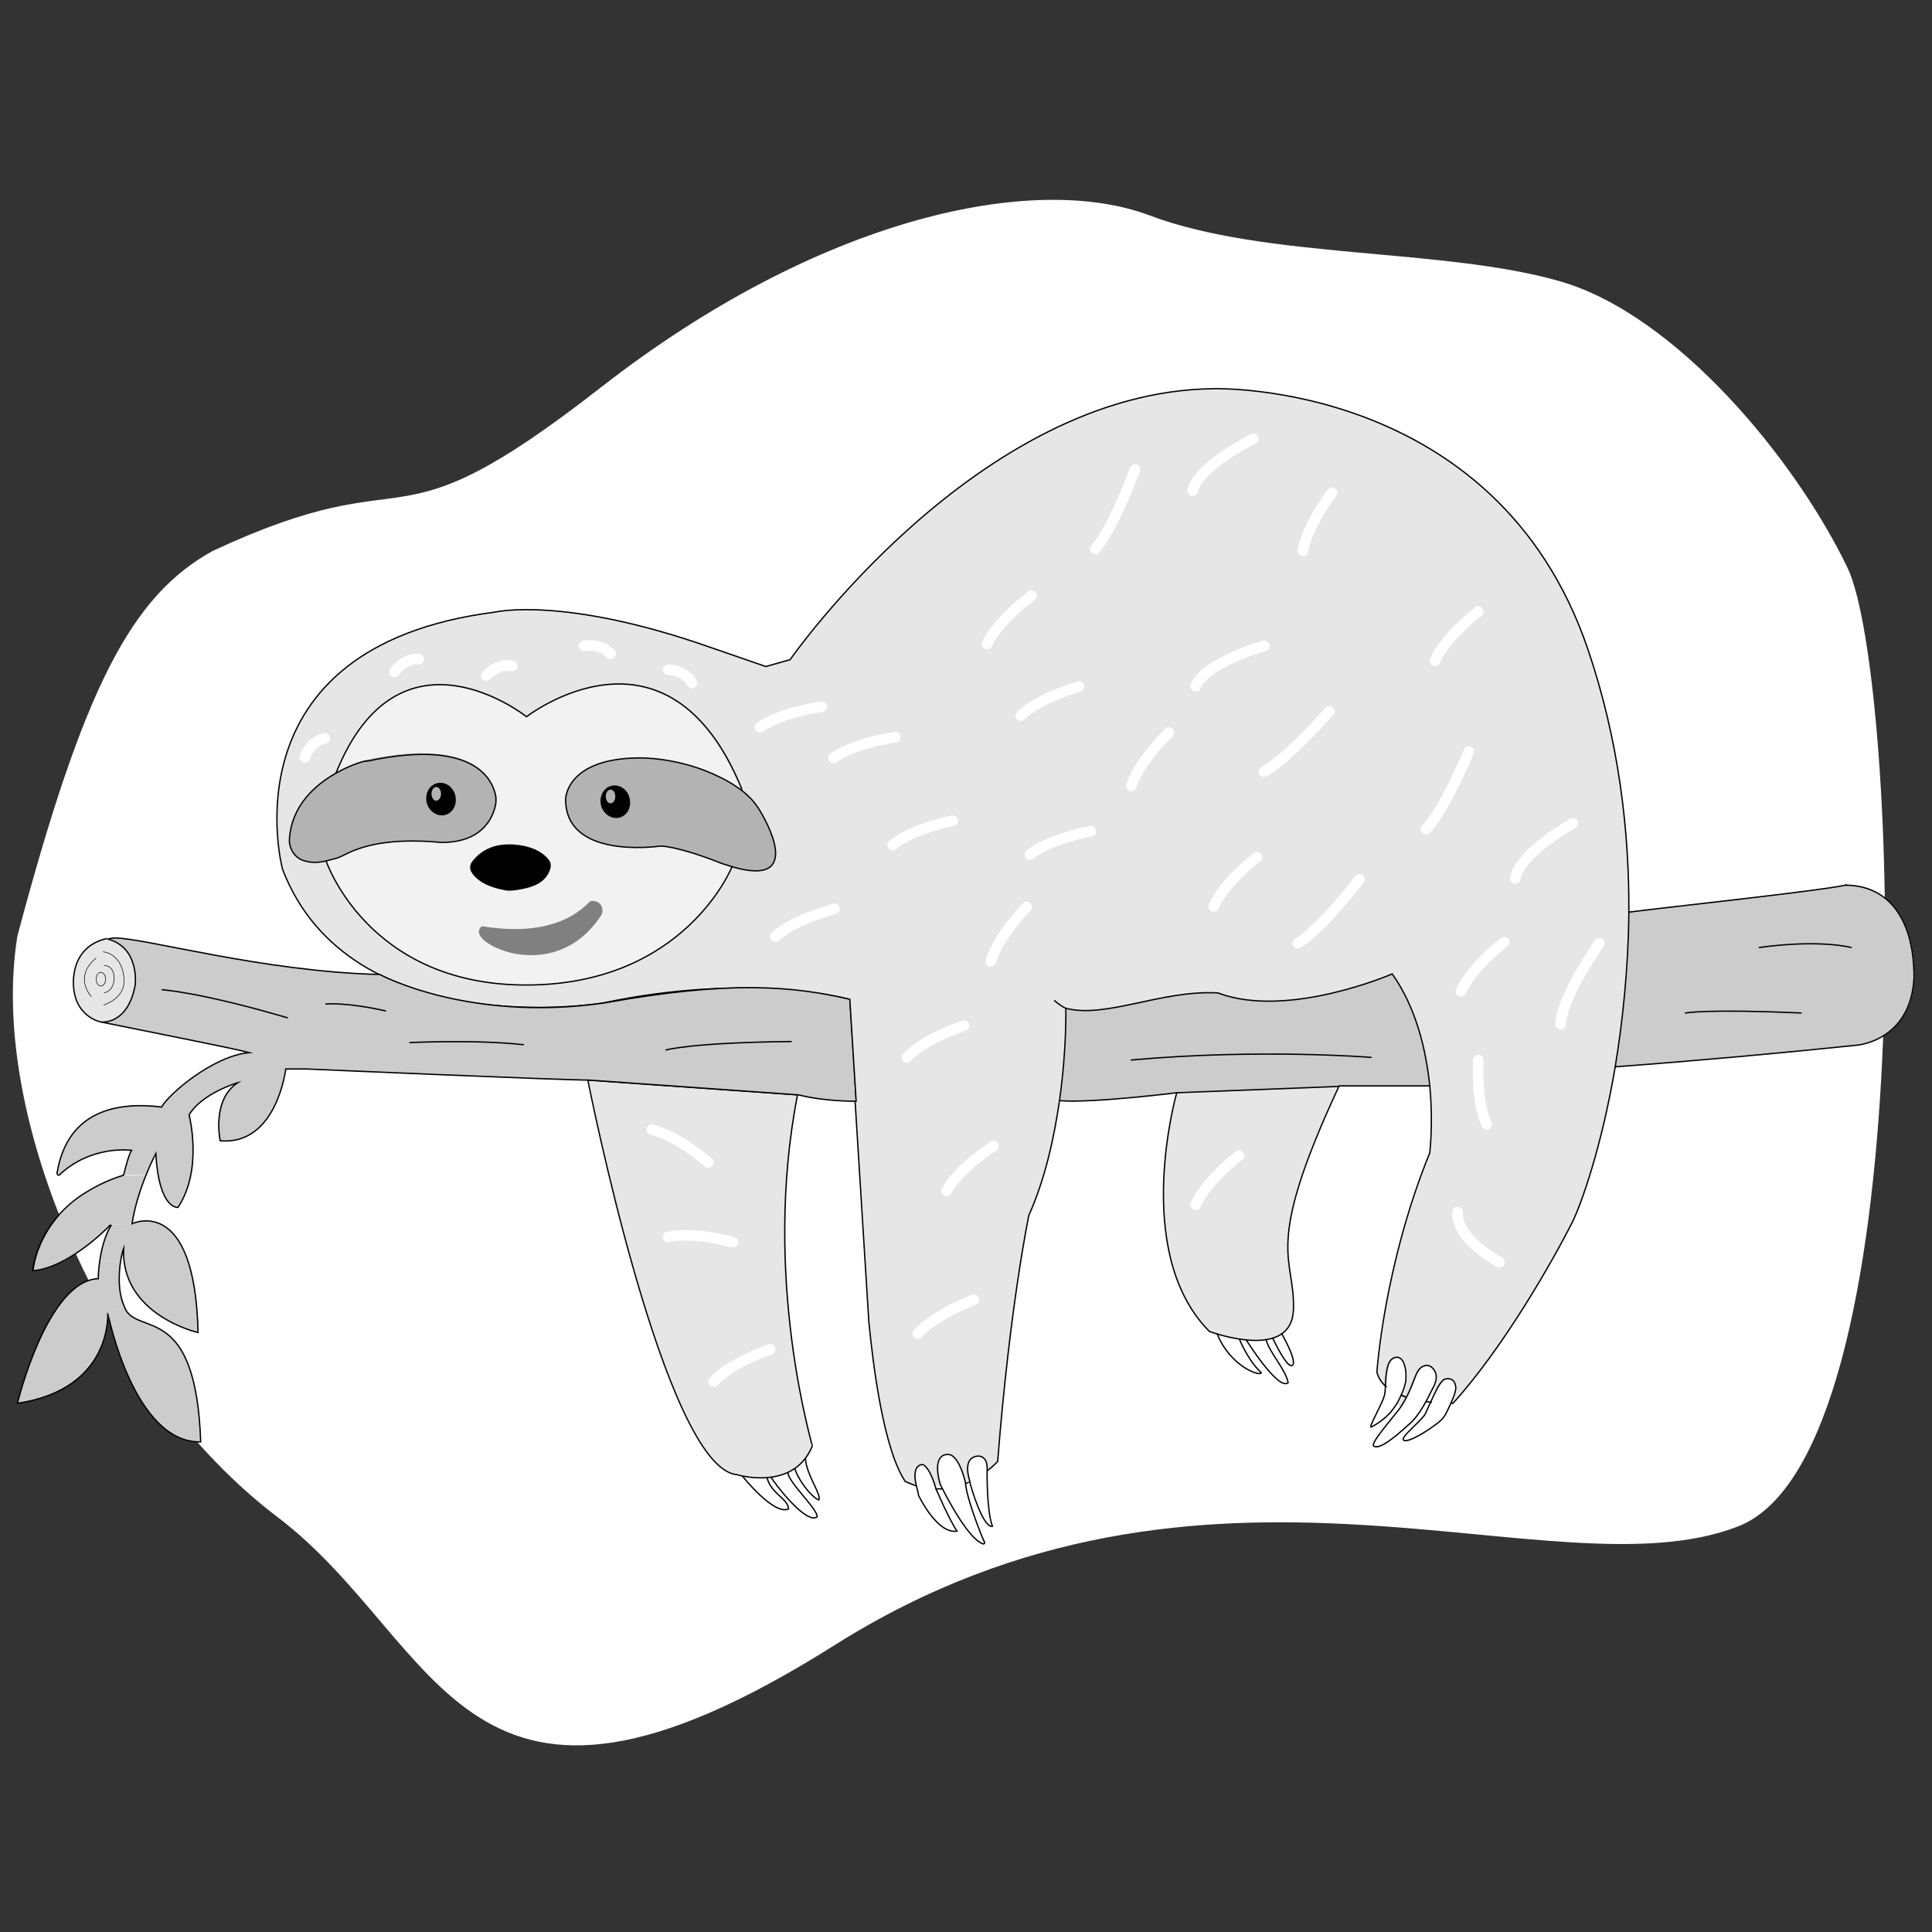 <?xml version="1.0" encoding="utf-8"?>
<!-- Generator: Adobe Illustrator 23.0.3, SVG Export Plug-In . SVG Version: 6.00 Build 0)  -->
<svg version="1.1" id="Sloth" xmlns="http://www.w3.org/2000/svg" xmlns:xlink="http://www.w3.org/1999/xlink" x="0px" y="0px"
	 viewBox="0 0 365.8 365.8" enable-background="new 0 0 365.8 365.8" xml:space="preserve">
<rect x="0" y="0" width="365.8" height="365.8" fill="#333333" stroke="none"/>
<path fill="#FFFFFF" d="M40.3,104.3c39.9-18.6,32,1.4,73.4-30.9s82-40.9,104-32.6s55.8,6.1,77.8,12.5c22,6.4,44.5,33.8,54.3,54.2
	c9.8,20.4,14.6,167.8-20.7,181.5c-35.2,13.7-100.4-22.1-171.1,22.5s-73.9-0.3-105.5-24.3c-31.7-24-54.9-75-49.2-110
	C15.9,129.9,24.9,112.8,40.3,104.3z"/>
<g>
	<path fill="none" stroke="#000000" stroke-width="0.25" stroke-miterlimit="10" d="M262.4,262.5"/>
	<path fill="none" stroke="#000000" stroke-width="0.25" stroke-miterlimit="10" d="M266,264.5"/>
	<path fill="none" stroke="#000000" stroke-width="0.25" stroke-miterlimit="10" d="M271.1,265.5c-0.3,0-0.7-0.1-1-0.1"/>
	<path fill="none" stroke="#000000" stroke-width="0.25" stroke-miterlimit="10" d="M271.1,265.5"/>
	<path fill="none" stroke="#000000" stroke-width="0.25" stroke-miterlimit="10" d="M173.4,281.3"/>
	<path fill="none" stroke="#000000" stroke-width="0.25" stroke-miterlimit="10" d="M178.5,281.9c-0.4,0-0.8,0-1.2,0"/>
	<path fill="none" stroke="#000000" stroke-width="0.25" stroke-miterlimit="10" d="M178.5,281.9"/>
	<path fill="none" stroke="#000000" stroke-width="0.25" stroke-miterlimit="10" d="M183.7,280.5c-0.3,0.1-0.6,0.3-0.9,0.4"/>
	<path fill="none" stroke="#000000" stroke-width="0.25" stroke-miterlimit="10" d="M183.7,280.5"/>
	<g id="XMLID_3_">
		<g>
			<path fill="#E6E6E6" d="M111.4,204.4l39.7,2.8c-6.8,34.7,2.8,66.5,2.8,66.5c-3.7,8.7-14.3,5.4-14.3,5.4
				C125.9,277.8,111.4,204.4,111.4,204.4z"/>
		</g>
		<g>
			<path fill="none" stroke="#000000" stroke-width="0.25" stroke-miterlimit="10" d="M151,207.3l-39.7-2.8c0,0,14.5,73.4,28.2,74.7
				c0,0,10.7,3.3,14.3-5.4C153.9,273.7,144.2,242,151,207.3z"/>
		</g>
	</g>
	<path fill="none" stroke="#000000" stroke-width="0.25" stroke-miterlimit="10" d="M140.5,279.4c0,0,6,7.6,8.8,6.3
		c-0.1-2-3.3-2.8-4.1-6"/>
	<path fill="none" stroke="#000000" stroke-width="0.25" stroke-miterlimit="10" d="M146,279.7c0.6,1.1,6.6,9,8.7,7.5
		c0.3-1.3-5.6-6.7-5.5-8.4"/>
	<path fill="none" stroke="#000000" stroke-width="0.25" stroke-miterlimit="10" d="M150.5,278c0.2,1.3,2.6,5.1,4.5,6
		c0.7-0.8-2.3-4.7-2.5-7.8"/>
	<path fill="none" stroke="#000000" stroke-width="0.25" stroke-miterlimit="10" d="M178.5,281.9"/>
	<path fill="none" stroke="#000000" stroke-width="0.25" stroke-miterlimit="10" d="M182.8,280.9"/>
	<path fill="none" stroke="#000000" stroke-width="0.25" stroke-miterlimit="10" d="M234.6,253.4c0,0,1.6,4.1,4.2,6.5
		c-0.1,0.8-5.9-1.1-8.4-7.5"/>
	<path fill="none" stroke="#000000" stroke-width="0.25" stroke-miterlimit="10" d="M235.9,253.6c0,0,6.1,9.8,8,8.2
		c-0.5-2.6-3.8-6-4.2-8.3"/>
	<path fill="none" stroke="#000000" stroke-width="0.25" stroke-miterlimit="10" d="M240.9,253.2c0,0,2.8,6.1,3.8,5.3
		s-2.1-6.1-2.1-6.1"/>
	<g id="XMLID_4_">
		<g>
			<path fill="#CCCCCC" d="M362.5,185.1c-0.6,12.1-10.9,12.8-10.9,12.8c-14.4,1.5-29.8,2.9-45.8,4.1c1.5-8.6,2.5-18.5,2.6-29.3
				c7.8-1,35.9-4,41-5.1C357.2,167.6,362.5,173.4,362.5,185.1z"/>
			<path fill="#E6E6E6" d="M201.8,190.9c0,0,0.2,7.7-1.2,17.5c-1,6.9-2.7,14.8-5.8,21.7c0,0-3.6,17.1-5.9,46.6c0,0-0.7,0.8-2,1.8h0
				c0,0,0,0,0,0c0.2-2.9-1.6-2.8-1.6-2.8s-3.2-0.3-1.7,4.7c0,0,0,0,0,0.1l-0.8,0.2c-1.4-5.7-3.1-5.3-3.1-5.3s-3.4-0.6-1.6,5.6
				c0,0.1,0.1,0.1,0.1,0.2l-1,0.3c-1.3-4.1-2.4-4.2-2.4-4.2s-2.2-0.2-1.2,4l-0.1,0c-0.6-0.2-1.3-0.5-2-0.8c-4.1-6.1-6.1-22-6.9-30.3
				l-3.8-61c0,0-18.7-5.2-46.5,0.7c0,0-47.9,8-60.7-25.3c0,0-11.4-42.1,40.2-48.7c0,0,12.9-3.1,40.6,6.6l10.7,3.7l4.6-1.3
				c0,0,35.4-50.9,80.2-51.3c0,0,53.4-1.7,70.8,49.2c5.9,17.3,7.9,34.5,7.8,50c-0.1,10.8-1.2,20.8-2.6,29.3
				c-2.6,15.3-6.5,26.1-8.1,29.3c-3.8,7.5-13,23.7-22.6,34.3c0,0-0.1,0-0.3,0c0.6-1.3,1-2.7,0.9-3.2c-0.1-0.9-0.7-1.6-1.9-1.3
				c-0.5,0-1.2,1-1.8,2.2l-0.7-0.3c0.2-0.4,0.4-0.8,0.5-1.1c0.9-2.1-0.9-3.8-2-3.3c-2,0.6-1.6,3.3-4.5,7.8l-0.8-0.5
				c1.1-1.9,1.9-4.1,1.8-5c0,0,0-1,0-1c-0.1-1-0.5-3.5-2.3-2.8c-1.4,0.6-1.4,3.3-1.6,5.4c-0.8-0.7-1.4-1.6-1.7-2.6
				c0,0,1.3-20.1,10-41.5c0,0,0.7-5.5,0-12.8c-0.7-6.6-2.5-14.6-7.1-21.1c0,0-19.8,8.6-33,3.6C219.9,187.4,209.4,192.9,201.8,190.9z
				"/>
			<path fill="#CCCCCC" d="M270.7,205.6h-17.3l-30.6,1.3c0,0-16.1,2-22.1,1.5c1.4-9.8,1.2-17.5,1.2-17.5c7.5,2,18.1-3.5,28.8-2.9
				c13.1,5,33-3.6,33-3.6C268.2,191,270,199,270.7,205.6z"/>
			<path fill="#E6E6E6" d="M222.8,206.9l30.6-1.3c-14.5,31.1-8.3,32-8.6,42.2c-0.3,9.6-14.5,4.7-15.9,4.2c-0.1,0-0.2-0.1-0.2-0.2
				C214.2,236.9,222.8,206.9,222.8,206.9z"/>
		</g>
		<g>
			<path fill="none" stroke="#000000" stroke-width="0.25" stroke-miterlimit="10" d="M222.8,206.9c0,0-8.6,30,6,45
				c0.1,0.1,0.1,0.1,0.2,0.2c1.4,0.5,15.6,5.4,15.9-4.2c0.3-10.1-5.9-11.1,8.6-42.2L222.8,206.9z"/>
			<path fill="none" stroke="#000000" stroke-width="0.25" stroke-miterlimit="10" d="M262.4,262.5
				C262.4,262.5,262.3,262.5,262.4,262.5c-0.9-0.8-1.4-1.6-1.7-2.7c0,0,1.3-20.1,10-41.5c0,0,0.7-5.5,0-12.8
				c-0.7-6.6-2.5-14.6-7.1-21.1c0,0-19.8,8.6-33,3.6c-10.7-0.6-21.2,4.9-28.8,2.9c-0.6-0.2-1.8-1.1-2.2-1.5"/>
			<path fill="none" stroke="#000000" stroke-width="0.25" stroke-miterlimit="10" d="M173.4,281.3c-0.6-0.2-1.3-0.5-2-0.8
				c-4.1-6.1-6.1-22-6.9-30.3l-3.8-61c0,0-18.7-5.2-46.5,0.7c0,0-47.9,8-60.7-25.3c0,0-11.4-42.1,40.2-48.7c0,0,12.9-3.1,40.6,6.6
				l10.7,3.7l4.6-1.3c0,0,35.4-50.9,80.2-51.3c0,0,53.4-1.7,70.8,49.2c5.9,17.3,7.9,34.5,7.8,50c-0.1,10.8-1.2,20.8-2.6,29.3
				c-2.6,15.3-6.5,26.1-8.1,29.3c-3.8,7.5-13,23.7-22.6,34.3c0,0-0.1,0-0.3,0c0,0-0.1,0-0.1,0"/>
			<path fill="none" stroke="#000000" stroke-width="0.25" stroke-miterlimit="10" d="M201.8,190.9c0,0,0.2,7.7-1.2,17.5
				c-1,6.9-2.7,14.8-5.8,21.7c0,0-3.6,17.1-5.9,46.6c0,0-0.7,0.8-2,1.8"/>
			<path fill="none" stroke="#000000" stroke-width="0.25" stroke-miterlimit="10" d="M173.5,281.3c-1-4.2,1.2-4,1.2-4
				s1.2,0.2,2.4,4.2c0,0.1,0.1,0.2,0.1,0.4c0,0,0.7,1.5,1.5,3.3c0.8,1.7,1.8,3.7,2.5,4.7c-3.7,0.6-7.1-6.4-7.3-6.8c0,0,0,0,0-0.1
				C173.8,282.3,173.6,281.8,173.5,281.3"/>
			<path fill="none" stroke="#000000" stroke-width="0.25" stroke-miterlimit="10" d="M182.8,280.7c0,0.1,0,0.1,0,0.2
				c0.3,2.9,2.8,9.4,3.6,11.1c0.1,0.2-0.1,0.4-0.3,0.3c-3-1-7.5-10.1-8-11.1c0-0.1-0.1-0.1-0.1-0.2c-1.7-6.2,1.6-5.6,1.6-5.6
				S181.4,275.1,182.8,280.7z"/>
			<path fill="none" stroke="#000000" stroke-width="0.25" stroke-miterlimit="10" d="M186.9,278.5c0,0.5-0.1,7.4,1,10.5
				c-1.8,0.3-4.1-7.5-4.3-8.5c0-0.1,0-0.1,0-0.1c-1.5-5,1.7-4.7,1.7-4.7S187.1,275.6,186.9,278.5
				C186.9,278.5,186.9,278.5,186.9,278.5z"/>
			<path fill="none" stroke="#000000" stroke-width="0.25" stroke-miterlimit="10" d="M264.4,265.9c-0.4,0.6-0.8,1.1-1.2,1.6
				c-1.8,1.9-3.6,2.7-3.6,2.7c-0.5,0.1,2-4.2,2.5-5.9c0.1-0.4,0.2-1.1,0.2-1.8c0.1-2.1,0.2-4.8,1.6-5.4c1.8-0.7,2.2,1.8,2.3,2.8
				c0,0,0,1,0,1C266.3,261.8,265.5,264,264.4,265.9z"/>
			<path fill="none" stroke="#000000" stroke-width="0.25" stroke-miterlimit="10" d="M271.2,263c-1,2.1-2.5,4.9-4,6.3
				c-1.8,1.6-5.8,5.4-7.1,4.5c-0.7-0.5,3.4-5.1,4.9-7.1c0.1-0.1,0.1-0.2,0.2-0.3c2.9-4.4,2.5-7.2,4.5-7.8c1.1-0.5,2.9,1.2,2,3.3
				C271.6,262.3,271.4,262.6,271.2,263z"/>
			<path fill="none" stroke="#000000" stroke-width="0.25" stroke-miterlimit="10" d="M274.7,265.7c-0.5,1.1-1,2.2-1.4,2.7
				c-0.7,1.1-7,5.3-7.6,4.2c-0.4-0.7,4-4,4.3-5.2c0.3-0.6,1.1-2.5,1.9-4.1c0.6-1.2,1.3-2.2,1.8-2.2c1.2-0.3,1.8,0.5,1.9,1.3
				C275.8,263,275.3,264.4,274.7,265.7z"/>
			<line fill="none" stroke="#000000" stroke-width="0.25" stroke-miterlimit="10" x1="270.7" y1="205.6" x2="253.4" y2="205.6"/>
			<path fill="none" stroke="#000000" stroke-width="0.25" stroke-miterlimit="10" d="M222.8,206.9c0,0-16.1,2-22.1,1.5"/>
			<path fill="none" stroke="#000000" stroke-width="0.25" stroke-linecap="round" stroke-miterlimit="10" d="M214.2,200.7
				c24.3-2.2,45.4-0.5,45.4-0.5"/>
			<path fill="none" stroke="#000000" stroke-width="0.25" stroke-miterlimit="10" d="M308.4,172.7c7.8-1,35.9-4,41-5.1
				c0.1,0,0.2-0.1,0.3-0.1"/>
			<path fill="none" stroke="#000000" stroke-width="0.25" stroke-linecap="round" stroke-miterlimit="10" d="M333.1,179.4
				c11.6-1.6,17.4,0,17.4,0"/>
			<path fill="none" stroke="#000000" stroke-width="0.25" stroke-linecap="round" stroke-miterlimit="10" d="M341,191.8
				c-17.8-0.8-21.9,0-21.9,0"/>
			<path fill="none" stroke="#000000" stroke-width="0.25" stroke-miterlimit="10" d="M349.4,167.6c7.7,0,13,5.8,13,17.5
				c-0.6,12.1-10.9,12.8-10.9,12.8c-14.4,1.5-29.8,2.9-45.8,4.1"/>
		</g>
	</g>
	<g id="XMLID_1_">
		<g>
			<path fill="#F2F2F2" d="M96.5,160c-4-0.1-6.2,2-7.1,3.2c-0.4,0.6-0.5,1.3-0.1,1.9c0.6,1,2.3,2.6,6.1,3.3c0.7,0.1,1.5,0.1,2.2,0
				c2.4-0.4,5.3-1,6.3-4c0.1-0.5,0.1-1-0.2-1.4C101.7,159.9,96.5,160,96.5,160z M91.5,176c-2.4,2,13.1,10.3,21.9-2.7
				c0.6-1,0-2.2-1.3-2.1C107.7,175.5,101,177.4,91.5,176z M136.6,163.5c0.7,0.2,1.3,0.5,1.9,0.6c0,0-8.9,22.4-39,22.4
				c-30.1,0-37.9-23.6-37.9-23.6c0.8-0.2,1.4-0.4,1.9-0.5c1.8-0.4,5.6-4.3,19.8-3c8.7,0.1,10.2-5.9,10.4-7.6c0-0.3,0-0.6,0-0.9
				c-0.3-2.3-2.9-11.5-24.3-6.9c0,0-2.8,0.7-6,2.5c12-29.9,36.1-10.6,36.1-10.6s26.7-20.8,40.8,13.8c-1-0.8-2.4-1.7-4.1-2.5
				c-7.8-3.8-15.4-3.7-15.4-3.7c-13.4,0.1-13.9,7.3-13.9,7.8c0,0,0,0,0,0.1c0,11,16.4,9,17.9,8.8c0.1,0,0.2,0,0.2,0
				C125.9,160.2,129.7,160.6,136.6,163.5z"/>
			<path fill="#808080" d="M113.3,173.2c-8.7,13-24.2,4.7-21.9,2.7c9.6,1.4,16.2-0.5,20.5-4.8C113.3,171,114,172.2,113.3,173.2z"/>
			<path fill="#B3B3B3" d="M143.6,153.1c1.3,2,8.9,15.1-5,11c-0.6-0.2-1.3-0.4-1.9-0.6c-7-2.8-10.7-3.3-11.5-3.3c-0.1,0-0.2,0-0.2,0
				c-1.5,0.2-17.9,2.2-17.9-8.8c0,0,0,0,0-0.1c0-0.5,0.5-7.7,13.9-7.8c0,0,7.7-0.2,15.4,3.7c1.7,0.8,3,1.7,4.1,2.5
				C142.7,151.4,143.6,153,143.6,153.1z"/>
			<path d="M103.8,163c0.3,0.4,0.3,0.9,0.2,1.4c-0.9,3-3.9,3.6-6.3,4c-0.7,0.1-1.5,0.2-2.2,0c-3.9-0.7-5.5-2.3-6.1-3.3
				c-0.4-0.6-0.3-1.4,0.1-1.9c0.9-1.2,3-3.3,7.1-3.2C96.5,160,101.7,159.9,103.8,163z"/>
			<path fill="#B3B3B3" d="M93.9,150.9c0,0.3,0,0.6,0,0.9c-0.2,1.7-1.7,7.7-10.4,7.6c-14.2-1.3-18,2.6-19.8,3
				c-0.5,0.1-1.2,0.3-1.9,0.5c-1.4,0.3-3,0.6-4.7-0.2c-1.5-0.7-2.4-2.2-2.3-3.9c0.5-6.4,4.9-10.3,8.8-12.5v0c3.2-1.8,6-2.5,6-2.5
				C91.1,139.4,93.6,148.6,93.9,150.9z"/>
		</g>
		<g>
			<path fill="none" stroke="#000000" stroke-width="0.25" stroke-miterlimit="10" d="M95.5,168.4c-3.9-0.7-5.5-2.3-6.1-3.3
				c-0.4-0.6-0.3-1.4,0.1-1.9c0.9-1.2,3-3.3,7.1-3.2c0,0,5.1-0.1,7.3,3c0.3,0.4,0.3,0.9,0.2,1.4c-0.9,3-3.9,3.6-6.3,4
				C97,168.5,96.2,168.6,95.5,168.4z"/>
			<path fill="none" stroke="#808080" stroke-miterlimit="10" d="M112,171.1c1.3-0.2,2,1.1,1.3,2.1c-8.7,13-24.2,4.7-21.9,2.7
				C101,177.4,107.7,175.5,112,171.1z"/>
			<path fill="none" stroke="#000000" stroke-width="0.25" stroke-miterlimit="10" d="M63.6,146.4c-3.9,2.2-8.4,6.1-8.8,12.5
				c-0.1,1.6,0.8,3.2,2.3,3.9c1.7,0.7,3.4,0.5,4.7,0.2c0.8-0.2,1.4-0.4,1.9-0.5c1.8-0.4,5.6-4.3,19.8-3c8.7,0.1,10.2-5.9,10.4-7.6
				c0-0.3,0-0.6,0-0.9c-0.3-2.3-2.9-11.5-24.3-6.9C69.6,143.9,66.7,144.6,63.6,146.4"/>
			<path fill="none" stroke="#000000" stroke-width="0.25" stroke-miterlimit="10" d="M138.6,164.1c-0.6-0.2-1.3-0.4-1.9-0.6
				c-7-2.8-10.7-3.3-11.5-3.3c-0.1,0-0.2,0-0.2,0c-1.5,0.2-17.9,2.2-17.9-8.8c0,0,0,0,0-0.1c0-0.5,0.5-7.7,13.9-7.8
				c0,0,7.7-0.2,15.4,3.7c1.7,0.8,3,1.7,4.1,2.5c2.3,1.8,3.1,3.4,3.2,3.5C144.9,155.1,152.5,168.2,138.6,164.1z"/>
			<path fill="none" stroke="#000000" stroke-width="0.25" stroke-miterlimit="10" d="M63.6,146.4L63.6,146.4
				c12-29.9,36.1-10.7,36.1-10.7s26.7-20.8,40.8,13.8"/>
			<path fill="none" stroke="#000000" stroke-width="0.25" stroke-miterlimit="10" d="M138.6,164.1c0,0-8.9,22.4-39,22.4
				c-30.1,0-37.9-23.6-37.9-23.6"/>
		</g>
	</g>
	<path fill="none" stroke="#000000" stroke-width="0.25" stroke-miterlimit="10" d="M138.1,142.7"/>
	<path d="M86.2,150.6c-0.4-1.7-2-2.7-3.5-2.3c-1.5,0.4-2.3,2.1-1.9,3.7s2,2.7,3.5,2.3C85.8,153.9,86.6,152.3,86.2,150.6z
		 M82.6,151.6c-0.5,0-0.9-0.6-0.9-1.3s0.4-1.3,0.9-1.3c0.5,0,0.9,0.6,0.9,1.3S83.1,151.6,82.6,151.6z"/>
	<path d="M119.2,151.1c-0.4-1.7-2-2.7-3.5-2.3c-1.5,0.4-2.3,2.1-1.9,3.7s2,2.7,3.5,2.3C118.8,154.4,119.6,152.8,119.2,151.1z
		 M115.6,152.1c-0.5,0-0.9-0.6-0.9-1.3s0.4-1.3,0.9-1.3c0.5,0,0.9,0.6,0.9,1.3S116.1,152.1,115.6,152.1z"/>
	<path fill="none" stroke="#000000" stroke-width="0.25" stroke-miterlimit="10" d="M99.6,135.8"/>
	<g id="XMLID_5_">
		<g>
			<path fill="#CCCCCC" d="M160.8,189.2l1.2,19.3c0,0-5.8,0.1-10.9-1.2l-39.7-2.8c-5.6,0-53.4-2.1-53.4-2.1h-4
				c0,0-1.7,14.5-12.4,13.6c0,0-1.7-7.6,3.3-11c0,0-6.8,2-9.2,6.1l-5.1-1.5c1.3-2.3,9.7-9.6,16.6-10.3c-3.4-0.9-14.3-3-28.1-5.8
				c0,0,5,0.6,6.4-7c0,0,0.9-7.1-5.2-8.7c0.8-0.2,1.4-0.2,1.4-0.2c5.6,0,28.1,6.4,50.1,6.9c0,0,16.7,9.1,42.5,5.4
				C138.1,185.6,149.9,186.6,160.8,189.2z"/>
			<path fill="#CCCCCC" d="M38,273c-12.7,0.3-17.6-24.4-17.6-24.4l3.1-1.3c0.1,0.2,0.2,0.5,0.3,0.7C26.4,252.8,37.1,246.9,38,273z"
				/>
			<path fill="#CCCCCC" d="M35.8,211c0,0,2.7,10.3-2.1,17.5c0,0-3.6,0.5-4.2-10.2c0,0-0.9,1.7-1.9,4.2l-4.1-0.1
				c0.9-4.1,1.5-4.7,1.5-4.7s-7.6-1.1-13.6,4.6c-0.1,0.1-0.2,0.1-0.2,0.1c-0.2,0-0.4-0.2-0.3-0.4c2-12,11.7-13.5,19.8-12.5L35.8,211
				z"/>
			<path fill="#CCCCCC" d="M25,231.7c0,0,11.9-5.7,12.6,20.7c0,0-14.6-3.3-14.1-15.9c0,0-0.3,1-0.6,2.6l-3.9-0.4
				c0.3-2.2,1-5,2.1-6.8c0,0,0,0,0,0L25,231.7z"/>
			<path fill="#CCCCCC" d="M23.5,222.5l4.1,0.1c-1,2.5-2.1,5.8-2.6,9.1l-3.9,0.2c0,0,0,0,0,0c-0.5,0.5-8,8.2-14.7,8.7
				c0,0,0.5-7.9,8.5-13.8C17.1,225.1,19.9,223.6,23.5,222.5z"/>
			<path fill="#E6E6E6" d="M20.4,177.7c6.1,1.7,5.2,8.7,5.2,8.7c-1.4,7.6-6.4,7-6.4,7s-5.4-1-5.2-7.9
				C14.2,179.8,18.2,178.2,20.4,177.7L20.4,177.7z M19.9,185.4c0-0.7-0.4-1.3-0.9-1.3c-0.5,0-0.9,0.6-0.9,1.3s0.4,1.3,0.9,1.3
				C19.6,186.7,19.9,186.1,19.9,185.4z"/>
			<path fill="#CCCCCC" d="M23.5,247.3l-3.1,1.3c0,0,1,14.3-17.1,17.1c0,0,5.6-23.2,15.3-23.6c0,0,0.1-1.5,0.3-3.4l3.9,0.4
				C22.5,241.3,22.3,244.5,23.5,247.3z"/>
			<path fill="#E6E6E6" d="M19.1,184.1c0.5,0,0.9,0.6,0.9,1.3s-0.4,1.3-0.9,1.3c-0.5,0-0.9-0.6-0.9-1.3S18.6,184.1,19.1,184.1z"/>
		</g>
		<g>
			<path fill="none" stroke="#000000" stroke-width="0.25" stroke-linecap="round" stroke-miterlimit="10" d="M149.8,197.2
				c-19,0.2-23.7,1.6-23.7,1.6"/>
			<path fill="none" stroke="#000000" stroke-width="0.25" stroke-linecap="round" stroke-miterlimit="10" d="M99.1,197.8
				c-9-1-21.5-0.4-21.5-0.4"/>
			<path fill="none" stroke="#000000" stroke-width="0.25" stroke-linecap="round" stroke-miterlimit="10" d="M73,191.4
				c-7.6-1.7-11.3-1.3-11.3-1.3"/>
			<path fill="none" stroke="#000000" stroke-width="0.25" stroke-linecap="round" stroke-miterlimit="10" d="M54.4,192.7
				c-16.7-4.9-23.7-5.3-23.7-5.3"/>
			<path fill="none" stroke="#000000" stroke-width="0.25" stroke-miterlimit="10" d="M20.3,177.7c-2.1,0.4-6.1,2-6.4,7.9
				c-0.2,6.9,5.2,7.9,5.2,7.9c13.8,2.8,24.6,4.9,28.1,5.8c-6.9,0.6-15.4,8-16.6,10.3c-8.2-1-17.8,0.5-19.8,12.5
				c0,0.2,0.1,0.4,0.3,0.4c0.1,0,0.2,0,0.2-0.1c6.1-5.7,13.6-4.6,13.6-4.6s-0.5,0.6-1.5,4.7c-3.6,1.1-6.4,2.7-8.7,4.3
				c-8,5.9-8.5,13.8-8.5,13.8c6.7-0.5,14.3-8.2,14.7-8.7"/>
			<path fill="none" stroke="#000000" stroke-width="0.25" stroke-miterlimit="10" d="M21.1,231.9C21.1,231.9,21.1,231.9,21.1,231.9
				c-1.2,1.9-1.9,4.6-2.2,6.8c-0.3,1.9-0.3,3.4-0.3,3.4c-9.7,0.4-15.3,23.6-15.3,23.6c18.1-2.7,17.1-17.1,17.1-17.1
				S25.3,273.3,38,273c-0.9-26.1-11.5-20.2-14.2-25c-0.1-0.2-0.2-0.5-0.3-0.7c-1.2-2.8-1-6-0.7-8.3c0.2-1.5,0.6-2.6,0.6-2.6
				c-0.5,12.6,14.1,15.9,14.1,15.9C36.9,225.9,25,231.7,25,231.7c0.5-3.3,1.6-6.6,2.6-9.1c1-2.5,1.9-4.2,1.9-4.2
				c0.6,10.7,4.2,10.2,4.2,10.2c4.8-7.2,2.1-17.5,2.1-17.5C38.2,207,45,205,45,205c-5,3.3-3.3,11-3.3,11
				c10.7,0.9,12.4-13.6,12.4-13.6h4c0,0,47.8,2.1,53.4,2.1l39.7,2.8c5.1,1.3,10.9,1.2,10.9,1.2l-1.2-19.3
				c-10.8-2.5-22.6-3.6-46.5,0.7c-25.8,3.7-42.5-5.4-42.5-5.4c-21.9-0.5-44.5-6.9-50.1-6.9c0,0-0.6,0-1.4,0.2"/>
			<path fill="none" stroke="#000000" stroke-width="0.25" stroke-miterlimit="10" d="M19.2,193.5c0,0,5,0.6,6.4-7
				c0,0,0.9-7.1-5.2-8.7h0"/>
			<path fill="none" stroke="#000000" stroke-width="0.11" stroke-miterlimit="10" d="M17.3,188.7c0,0-3.5-3.7,0.9-7.3"/>
			<path fill="none" stroke="#000000" stroke-width="0.11" stroke-miterlimit="10" d="M19.5,180.2c2.2,0.3,4,2.2,4,5.8
				c-0.2,3.2-3.9,4.3-3.9,4.3"/>
			<path fill="none" stroke="#000000" stroke-width="0.11" stroke-miterlimit="10" d="M19.7,182.8c0,0,1.9-0.1,1.9,2.4
				c0,2.5-1.9,2.8-1.9,2.8"/>
			<path fill="none" stroke="#000000" stroke-width="0.11" stroke-miterlimit="10" d="M18.2,185.4c0,0.7,0.4,1.3,0.9,1.3
				c0.5,0,0.9-0.6,0.9-1.3s-0.4-1.3-0.9-1.3C18.6,184.1,18.2,184.7,18.2,185.4z"/>
		</g>
	</g>
	<path fill="none" stroke="#FFFFFF" stroke-width="2" stroke-linecap="round" stroke-miterlimit="10" d="M97,126.1
		c-2.9-0.6-4.9,1.8-4.9,1.8"/>
	<path fill="none" stroke="#FFFFFF" stroke-width="2" stroke-linecap="round" stroke-miterlimit="10" d="M61.5,139.8
		c-2.9,0.6-3.8,3.6-3.8,3.6"/>
	<path fill="none" stroke="#FFFFFF" stroke-width="2" stroke-linecap="round" stroke-miterlimit="10" d="M79.3,124.8
		c-3-0.2-4.6,2.4-4.6,2.4"/>
	<path fill="none" stroke="#FFFFFF" stroke-width="2" stroke-linecap="round" stroke-miterlimit="10" d="M115.6,123.8
		c-2-2.2-5-1.5-5-1.5"/>
	<path fill="none" stroke="#FFFFFF" stroke-width="2" stroke-linecap="round" stroke-miterlimit="10" d="M131,129.3
		c-1.5-2.6-4.5-2.5-4.5-2.5"/>
	<path fill="none" stroke="#FFFFFF" stroke-width="2" stroke-linecap="round" stroke-miterlimit="10" d="M271.7,125.1
		c2-4.6,8.2-9.3,8.2-9.3"/>
	<path fill="none" stroke="#FFFFFF" stroke-width="2" stroke-linecap="round" stroke-miterlimit="10" d="M195,161.8
		c3.9-3.1,11.5-4.4,11.5-4.4"/>
	<path fill="none" stroke="#FFFFFF" stroke-width="2" stroke-linecap="round" stroke-miterlimit="10" d="M270,157
		c3.5-3.6,8.1-14.7,8.1-14.7"/>
	<path fill="none" stroke="#FFFFFF" stroke-width="2" stroke-linecap="round" stroke-miterlimit="10" d="M239.3,146.1
		c4.4-2.3,12.4-11.4,12.4-11.4"/>
	<path fill="none" stroke="#FFFFFF" stroke-width="2" stroke-linecap="round" stroke-miterlimit="10" d="M245.7,178.6
		c4.3-2.5,11.7-12.1,11.7-12.1"/>
	<path fill="none" stroke="#FFFFFF" stroke-width="2" stroke-linecap="round" stroke-miterlimit="10" d="M207.4,103.9
		c3.3-3.7,7.5-15,7.5-15"/>
	<path fill="none" stroke="#FFFFFF" stroke-width="2" stroke-linecap="round" stroke-miterlimit="10" d="M276.6,187.7
		c2-4.6,8.2-9.3,8.2-9.3"/>
	<path fill="none" stroke="#FFFFFF" stroke-width="2" stroke-linecap="round" stroke-miterlimit="10" d="M229.8,171.6
		c2-4.6,8.2-9.3,8.2-9.3"/>
	<path fill="none" stroke="#FFFFFF" stroke-width="2" stroke-linecap="round" stroke-miterlimit="10" d="M186.9,121.9
		c2.1-4.5,8.4-9.1,8.4-9.1"/>
	<path fill="none" stroke="#FFFFFF" stroke-width="2" stroke-linecap="round" stroke-miterlimit="10" d="M214.2,148.8
		c1.5-4.7,7.1-10.1,7.1-10.1"/>
	<path fill="none" stroke="#FFFFFF" stroke-width="2" stroke-linecap="round" stroke-miterlimit="10" d="M246.7,104.3
		c0.8-4.9,5.5-11,5.5-11"/>
	<path fill="none" stroke="#FFFFFF" stroke-width="2" stroke-linecap="round" stroke-miterlimit="10" d="M302.8,178.6
		c0,0-7.2,10.3-7.3,15.3"/>
	<path fill="none" stroke="#FFFFFF" stroke-width="2" stroke-linecap="round" stroke-miterlimit="10" d="M286.9,166.3
		c0.9-4.9,10.9-10.4,10.9-10.4"/>
	<path fill="none" stroke="#FFFFFF" stroke-width="2" stroke-linecap="round" stroke-miterlimit="10" d="M226.4,129.9
		c2-4.6,13-7.6,13-7.6"/>
	<path fill="none" stroke="#FFFFFF" stroke-width="2" stroke-linecap="round" stroke-miterlimit="10" d="M225.8,92.9
		c1.2-4.8,11.5-9.8,11.5-9.8"/>
	<path fill="none" stroke="#FFFFFF" stroke-width="2" stroke-linecap="round" stroke-miterlimit="10" d="M187.6,182
		c1.4-4.8,6.8-10.3,6.8-10.3"/>
	<path fill="none" stroke="#FFFFFF" stroke-width="2" stroke-linecap="round" stroke-miterlimit="10" d="M169,160
		c3.9-3.2,11.4-4.6,11.4-4.6"/>
	<path fill="none" stroke="#FFFFFF" stroke-width="2" stroke-linecap="round" stroke-miterlimit="10" d="M171.7,200.2
		c3.4-3.6,10.8-6,10.8-6"/>
	<path fill="none" stroke="#FFFFFF" stroke-width="2" stroke-linecap="round" stroke-miterlimit="10" d="M143.9,137.7
		c4.1-2.9,11.7-3.9,11.7-3.9"/>
	<path fill="none" stroke="#FFFFFF" stroke-width="2" stroke-linecap="round" stroke-miterlimit="10" d="M157.8,143.5
		c4.1-2.9,11.7-3.9,11.7-3.9"/>
	<path fill="none" stroke="#FFFFFF" stroke-width="2" stroke-linecap="round" stroke-miterlimit="10" d="M193.3,135.5
		c3.6-3.5,11-5.5,11-5.5"/>
	<path fill="none" stroke="#FFFFFF" stroke-width="2" stroke-linecap="round" stroke-miterlimit="10" d="M146.8,177.3
		c3.7-3.3,11.2-5.2,11.2-5.2"/>
	<path fill="none" stroke="#FFFFFF" stroke-width="2" stroke-linecap="round" stroke-miterlimit="10" d="M123.4,213.9
		c4.9,1.1,10.7,6.2,10.7,6.2"/>
	<path fill="none" stroke="#FFFFFF" stroke-width="2" stroke-linecap="round" stroke-miterlimit="10" d="M126.5,234.2
		c4.9-1.1,12.3,1,12.3,1"/>
	<path fill="none" stroke="#FFFFFF" stroke-width="2" stroke-linecap="round" stroke-miterlimit="10" d="M135.1,261.6
		c3.4-3.7,10.7-6.1,10.7-6.1"/>
	<path fill="none" stroke="#FFFFFF" stroke-width="2" stroke-linecap="round" stroke-miterlimit="10" d="M179.2,225.5
		c2.4-4.4,8.9-8.5,8.9-8.5"/>
	<path fill="none" stroke="#FFFFFF" stroke-width="2" stroke-linecap="round" stroke-miterlimit="10" d="M173.8,252.5
		c3.3-3.7,10.6-6.4,10.6-6.4"/>
	<path fill="none" stroke="#FFFFFF" stroke-width="2" stroke-linecap="round" stroke-miterlimit="10" d="M226.4,228.1
		c2-4.6,8.2-9.3,8.2-9.3"/>
	<path fill="none" stroke="#FFFFFF" stroke-width="2" stroke-linecap="round" stroke-miterlimit="10" d="M283.9,239
		c0,0-8.4-4.5-7.9-9.5"/>
	<path fill="none" stroke="#FFFFFF" stroke-width="2" stroke-linecap="round" stroke-miterlimit="10" d="M281.5,212.9
		c-2.1-4.5-1.6-12.2-1.6-12.2"/>
	<path fill="none" stroke="#000000" stroke-width="0.25" stroke-miterlimit="10" d="M266.2,264.5c-0.6-0.2-0.2,0-1-0.4L266.2,264.5z
		"/>
</g>
</svg>
